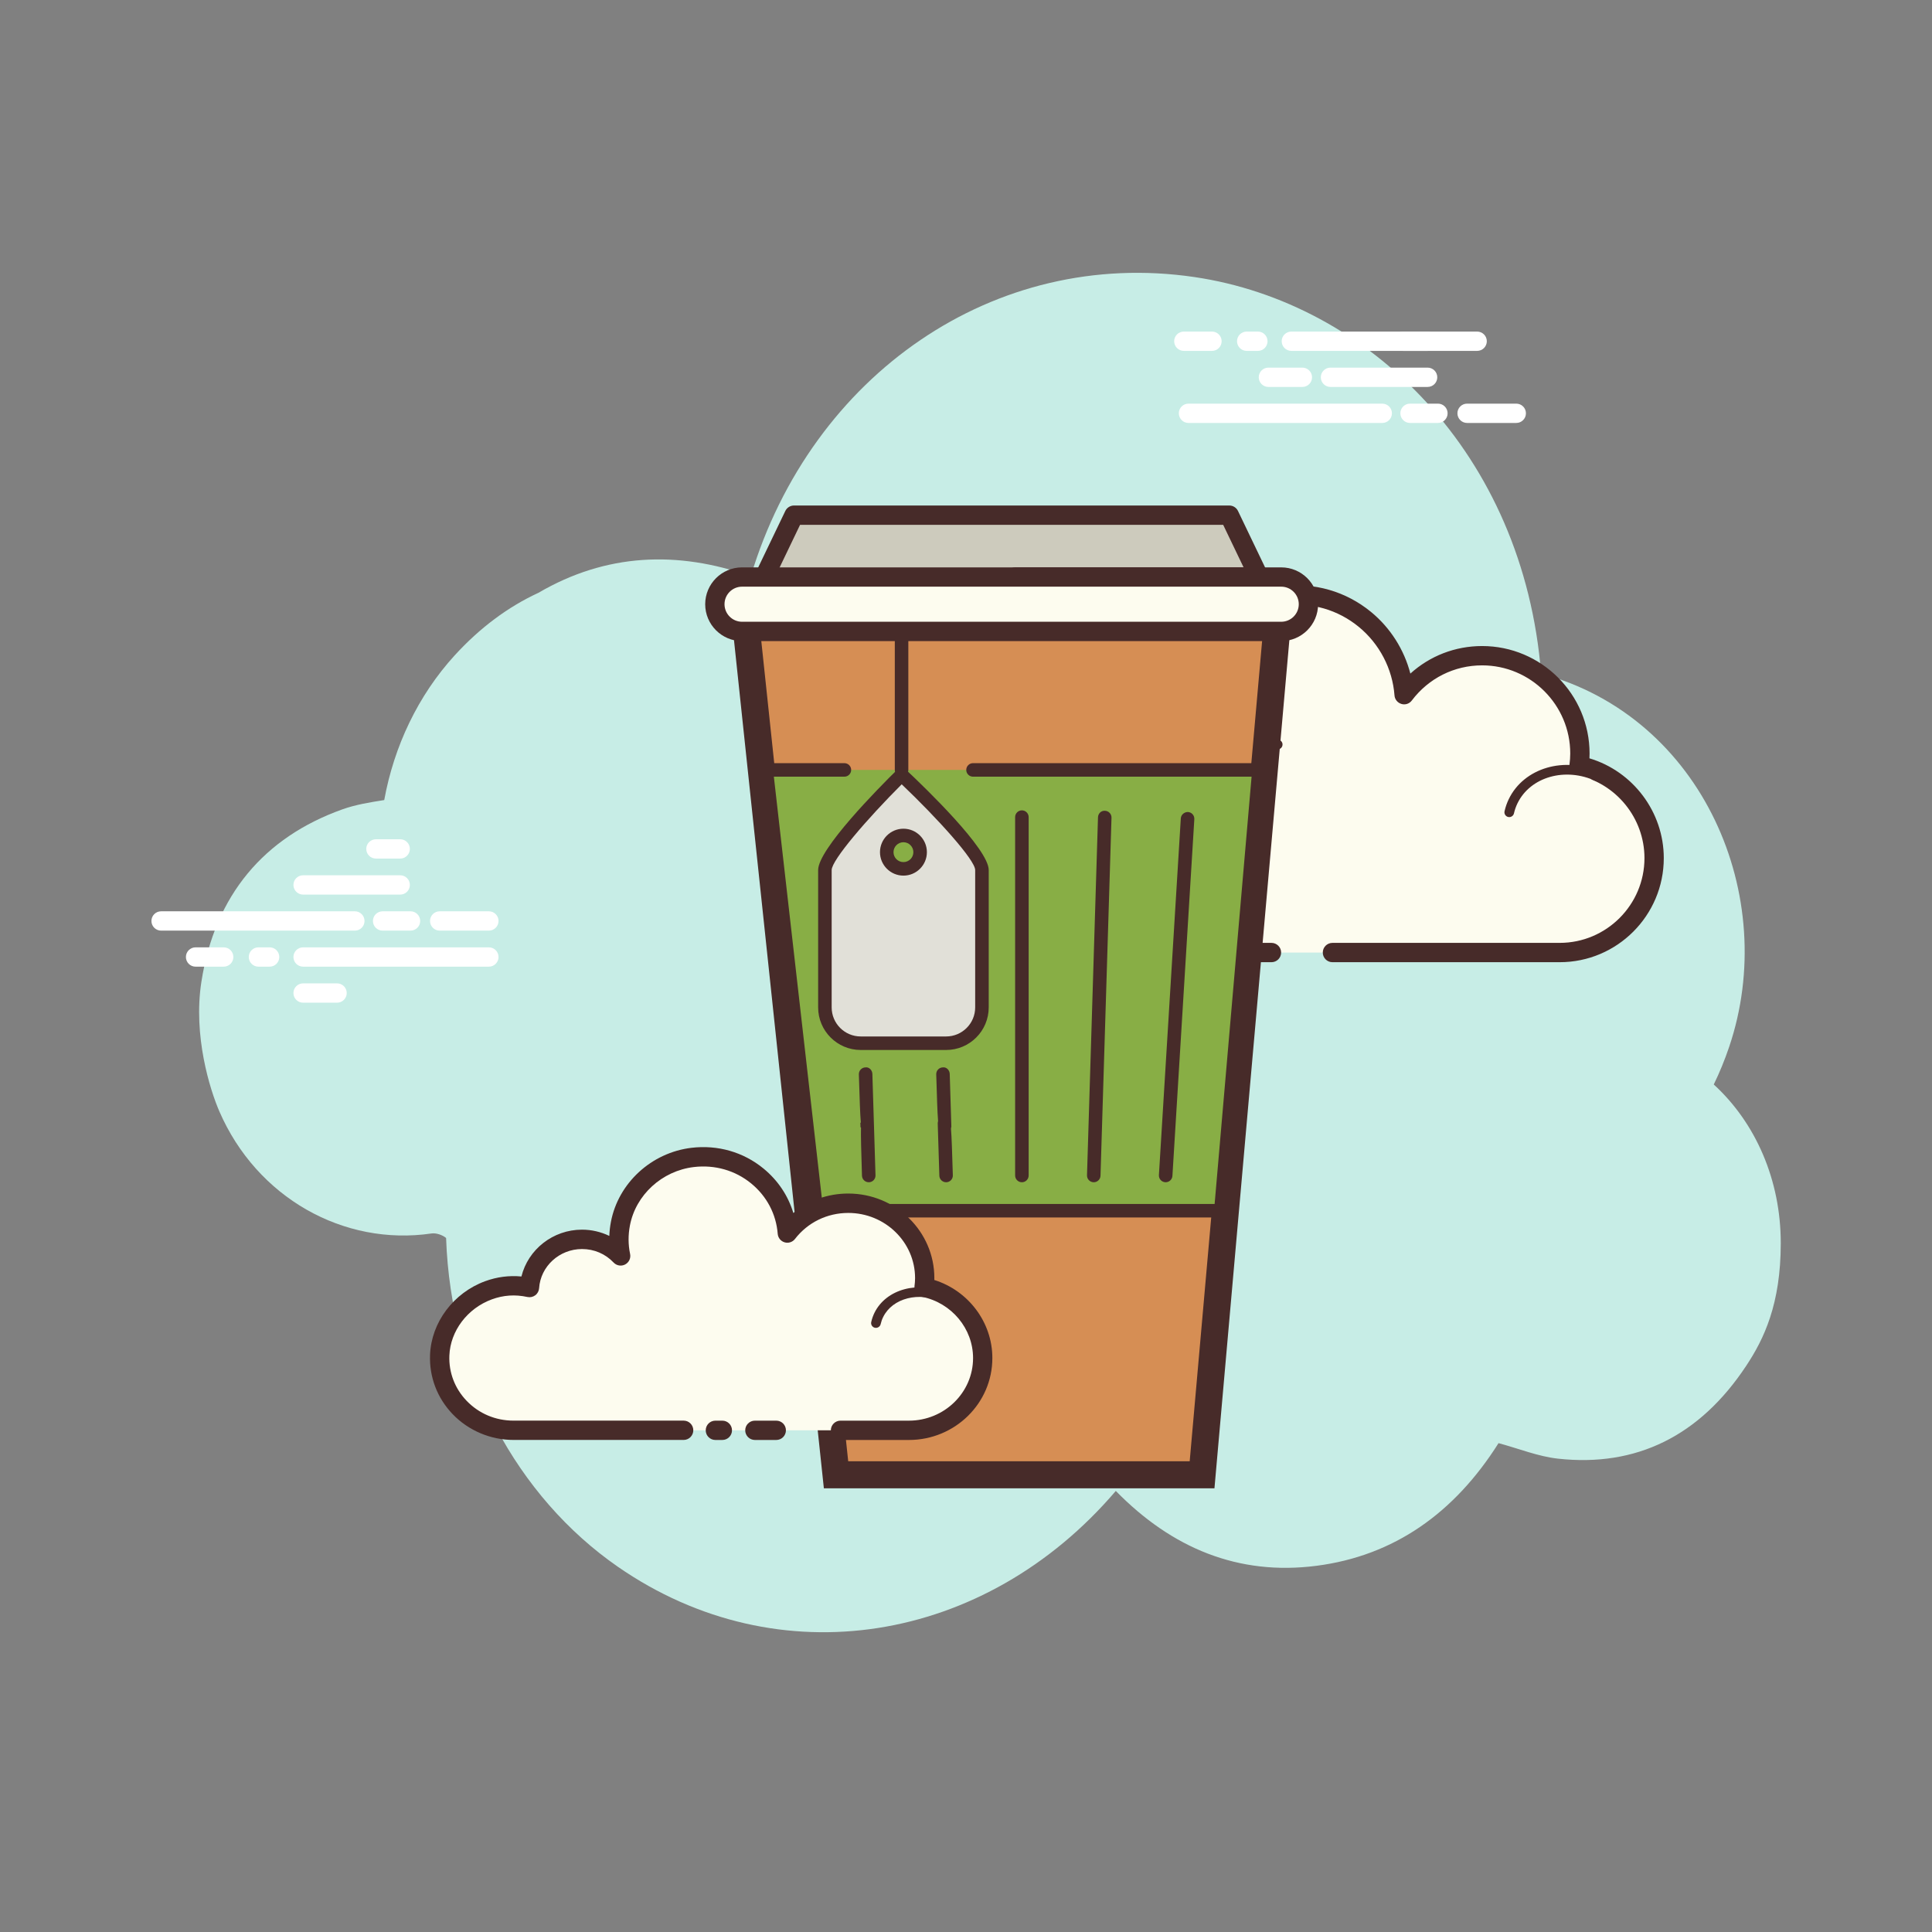 <?xml version="1.0" encoding="UTF-8"?>
<svg xmlns="http://www.w3.org/2000/svg" xmlns:xlink="http://www.w3.org/1999/xlink" width="500pt" height="500pt" viewBox="0 0 500 500" version="1.1">
<rect x="0" y="0" width="500" height="500" fill="#808080" stroke="none"/>
<g id="surface1">
<path style=" stroke:none;fill-rule:nonzero;fill:#C7EDE6;fill-opacity:1;" d="M 443.52 280.664 C 445.02 277.586 446.352 274.344 447.5 270.949 C 460.664 232.102 440.754 185.559 398.836 174.324 C 394.301 117.41 354.301 78.363 309.129 71.703 C 257.426 64.078 210.059 96.926 194.301 149.129 C 175.305 142.398 156.797 143.219 139.352 153.414 C 131.434 157.074 124.195 162.477 117.699 169.578 C 108.164 180.012 101.965 193.176 99.441 207.055 C 95.699 207.645 92.023 208.234 88.559 209.477 C 68.359 216.719 55.613 231.629 52.121 254.09 C 49.945 268.074 54.336 282.023 56.785 287.66 C 66.461 309.934 88.895 322.559 111.691 319.219 C 112.824 319.055 114.477 319.566 115.449 320.387 C 116.656 355.984 133.941 387.469 159.871 405.453 C 201.477 434.316 255 425.426 288.77 385.852 C 303.238 400.648 320.461 407.84 340.691 405.23 C 360.805 402.637 376.426 391.535 387.82 373.484 C 393.086 374.898 398.074 376.941 403.234 377.504 C 423.445 379.715 439.855 371.68 451.895 353.504 C 456.504 346.551 460.859 337.535 460.859 321.734 C 460.871 305.449 454.398 290.613 443.52 280.664 Z "/>
<path style=" stroke:none;fill-rule:nonzero;fill:#FDFCEF;fill-opacity:1;" d="M 344.836 246.516 C 344.836 246.516 403.289 246.516 403.645 246.516 C 417.145 246.516 428.086 235.57 428.086 222.07 C 428.086 210.297 419.754 200.465 408.664 198.148 C 408.797 197.121 408.879 196.074 408.879 195.012 C 408.879 181.031 397.547 169.695 383.566 169.695 C 375.309 169.695 368 173.664 363.379 179.781 C 362.199 164.215 348.297 152.211 332.031 154.199 C 320.137 155.656 310.301 164.852 308.109 176.629 C 307.41 180.41 307.48 184.074 308.18 187.516 C 304.988 184.078 300.449 181.922 295.395 181.922 C 286.145 181.922 278.59 189.125 277.996 198.227 C 273.797 197.297 269.227 197.355 264.41 199.164 C 255.211 202.621 248.66 211.281 248.273 221.102 C 247.73 235.047 258.875 246.523 272.699 246.523 C 273.75 246.523 277.441 246.523 278.289 246.523 L 329.047 246.523 "/>
<path style=" stroke:none;fill-rule:nonzero;fill:#472B29;fill-opacity:1;" d="M 403.645 249.016 L 344.836 249.016 C 343.453 249.016 342.336 247.895 342.336 246.516 C 342.336 245.137 343.453 244.016 344.836 244.016 L 403.645 244.016 C 415.738 244.016 425.586 234.172 425.586 222.07 C 425.586 211.738 418.254 202.703 408.156 200.594 C 406.879 200.328 406.023 199.129 406.184 197.836 C 406.301 196.906 406.379 195.965 406.379 195.012 C 406.379 182.43 396.145 172.195 383.57 172.195 C 376.375 172.195 369.746 175.512 365.379 181.285 C 364.754 182.121 363.684 182.488 362.68 182.176 C 361.684 181.879 360.969 181.004 360.895 179.969 C 360.375 173.086 357 166.613 351.645 162.227 C 346.23 157.789 339.387 155.816 332.34 156.68 C 321.512 158.004 312.566 166.395 310.574 177.086 C 309.953 180.422 309.977 183.766 310.641 187.016 C 310.859 188.113 310.328 189.227 309.328 189.734 C 308.328 190.246 307.113 190.035 306.355 189.215 C 303.48 186.121 299.59 184.422 295.406 184.422 C 287.559 184.422 281.016 190.555 280.5 198.391 C 280.449 199.121 280.086 199.789 279.504 200.227 C 278.926 200.66 278.176 200.824 277.465 200.664 C 273.254 199.73 269.273 200.012 265.301 201.5 C 256.953 204.629 251.125 212.539 250.785 221.191 C 250.551 227.227 252.715 232.941 256.891 237.281 C 261.066 241.625 266.684 244.016 272.711 244.016 L 329.055 244.016 C 330.434 244.016 331.555 245.137 331.555 246.516 C 331.555 247.895 330.434 249.016 329.055 249.016 L 272.711 249.016 C 265.316 249.016 258.414 246.078 253.289 240.746 C 248.164 235.414 245.5 228.398 245.789 220.996 C 246.203 210.363 253.34 200.648 263.539 196.82 C 267.547 195.32 271.684 194.82 275.879 195.324 C 277.766 186.211 285.871 179.414 295.406 179.414 C 298.824 179.414 302.176 180.316 305.125 181.965 C 305.125 180.039 305.301 178.105 305.656 176.172 C 308.039 163.359 318.762 153.305 331.73 151.719 C 340.125 150.676 348.336 153.051 354.809 158.359 C 359.828 162.477 363.391 168.113 365 174.324 C 370.059 169.746 376.594 167.195 383.57 167.195 C 398.906 167.195 411.379 179.676 411.379 195.012 C 411.379 195.426 411.371 195.84 411.344 196.254 C 422.613 199.613 430.586 210.141 430.586 222.074 C 430.59 236.926 418.504 249.016 403.645 249.016 Z "/>
<path style=" stroke:none;fill-rule:nonzero;fill:#FDFCEF;fill-opacity:1;" d="M 330.672 192.672 C 321.629 192.074 313.844 198.32 313.289 206.613 C 313.219 207.645 313.266 208.66 313.414 209.645 C 311.672 207.676 309.09 206.34 306.125 206.145 C 300.699 205.789 296.016 209.371 295.336 214.246 C 294.352 213.977 293.32 213.797 292.254 213.727 C 284.344 213.203 277.535 218.672 277.047 225.93 "/>
<path style=" stroke:none;fill-rule:nonzero;fill:#472B29;fill-opacity:1;" d="M 277.051 227.176 C 277.02 227.176 276.988 227.176 276.965 227.176 C 276.273 227.129 275.754 226.535 275.801 225.844 C 276.328 217.91 283.727 211.898 292.34 212.477 C 293.016 212.52 293.695 212.609 294.379 212.738 C 295.746 207.898 300.676 204.52 306.211 204.898 C 308.336 205.039 310.324 205.699 312.023 206.809 C 312.031 206.715 312.035 206.621 312.039 206.531 C 312.645 197.57 321.051 190.82 330.75 191.426 C 331.441 191.469 331.961 192.066 331.914 192.754 C 331.871 193.441 331.301 193.977 330.586 193.922 C 322.27 193.395 315.047 199.105 314.535 206.699 C 314.469 207.609 314.512 208.539 314.648 209.465 C 314.734 210.012 314.445 210.551 313.945 210.785 C 313.441 211.023 312.844 210.895 312.48 210.48 C 310.863 208.656 308.578 207.559 306.047 207.395 C 301.355 207.066 297.164 210.172 296.574 214.422 C 296.523 214.773 296.324 215.09 296.023 215.289 C 295.719 215.488 295.355 215.551 295.004 215.453 C 294.066 215.199 293.109 215.035 292.172 214.977 C 284.988 214.48 278.734 219.453 278.289 226.016 C 278.25 226.672 277.699 227.176 277.051 227.176 Z "/>
<path style=" stroke:none;fill-rule:nonzero;fill:#FDFCEF;fill-opacity:1;" d="M 413.547 201.016 C 405.051 197.012 395.227 199.844 391.602 207.352 C 391.148 208.281 390.816 209.246 390.594 210.219 "/>
<path style=" stroke:none;fill-rule:nonzero;fill:#472B29;fill-opacity:1;" d="M 390.594 211.465 C 390.504 211.465 390.41 211.453 390.316 211.434 C 389.641 211.281 389.219 210.609 389.375 209.941 C 389.621 208.859 389.988 207.805 390.469 206.809 C 394.387 198.699 404.977 195.594 414.074 199.891 C 414.699 200.184 414.969 200.93 414.676 201.555 C 414.387 202.184 413.637 202.445 413.012 202.156 C 405.145 198.453 396.047 201.031 392.719 207.906 C 392.32 208.73 392.016 209.605 391.809 210.504 C 391.68 211.07 391.164 211.465 390.594 211.465 Z "/>
<path style=" stroke:none;fill-rule:nonzero;fill:#FFFFFF;fill-opacity:1;" d="M 91.844 240.844 L 41.691 240.844 C 40.309 240.844 39.191 239.727 39.191 238.344 C 39.191 236.965 40.309 235.844 41.691 235.844 L 91.84 235.844 C 93.219 235.844 94.34 236.965 94.34 238.344 C 94.34 239.727 93.227 240.844 91.844 240.844 Z "/>
<path style=" stroke:none;fill-rule:nonzero;fill:#FFFFFF;fill-opacity:1;" d="M 106.246 240.844 L 99.016 240.844 C 97.637 240.844 96.516 239.727 96.516 238.344 C 96.516 236.965 97.637 235.844 99.016 235.844 L 106.246 235.844 C 107.625 235.844 108.746 236.965 108.746 238.344 C 108.746 239.727 107.629 240.844 106.246 240.844 Z "/>
<path style=" stroke:none;fill-rule:nonzero;fill:#FFFFFF;fill-opacity:1;" d="M 126.52 240.844 L 113.789 240.844 C 112.41 240.844 111.289 239.727 111.289 238.344 C 111.289 236.965 112.41 235.844 113.789 235.844 L 126.52 235.844 C 127.898 235.844 129.02 236.965 129.02 238.344 C 129.02 239.727 127.898 240.844 126.52 240.844 Z "/>
<path style=" stroke:none;fill-rule:nonzero;fill:#FFFFFF;fill-opacity:1;" d="M 126.52 250.172 L 78.441 250.172 C 77.059 250.172 75.941 249.051 75.941 247.672 C 75.941 246.289 77.059 245.172 78.441 245.172 L 126.52 245.172 C 127.898 245.172 129.02 246.289 129.02 247.672 C 129.02 249.051 127.898 250.172 126.52 250.172 Z "/>
<path style=" stroke:none;fill-rule:nonzero;fill:#FFFFFF;fill-opacity:1;" d="M 69.781 250.172 L 66.879 250.172 C 65.5 250.172 64.379 249.051 64.379 247.672 C 64.379 246.289 65.5 245.172 66.879 245.172 L 69.781 245.172 C 71.16 245.172 72.281 246.289 72.281 247.672 C 72.281 249.051 71.164 250.172 69.781 250.172 Z "/>
<path style=" stroke:none;fill-rule:nonzero;fill:#FFFFFF;fill-opacity:1;" d="M 57.895 250.172 L 50.613 250.172 C 49.234 250.172 48.113 249.051 48.113 247.672 C 48.113 246.289 49.234 245.172 50.613 245.172 L 57.895 245.172 C 59.273 245.172 60.395 246.289 60.395 247.672 C 60.395 249.051 59.281 250.172 57.895 250.172 Z "/>
<path style=" stroke:none;fill-rule:nonzero;fill:#FFFFFF;fill-opacity:1;" d="M 103.574 231.52 L 78.441 231.52 C 77.059 231.52 75.941 230.398 75.941 229.02 C 75.941 227.641 77.059 226.52 78.441 226.52 L 103.574 226.52 C 104.953 226.52 106.074 227.641 106.074 229.02 C 106.074 230.398 104.961 231.52 103.574 231.52 Z "/>
<path style=" stroke:none;fill-rule:nonzero;fill:#FFFFFF;fill-opacity:1;" d="M 103.574 222.199 L 97.289 222.199 C 95.91 222.199 94.789 221.078 94.789 219.699 C 94.789 218.32 95.91 217.199 97.289 217.199 L 103.574 217.199 C 104.953 217.199 106.074 218.32 106.074 219.699 C 106.074 221.078 104.961 222.199 103.574 222.199 Z "/>
<path style=" stroke:none;fill-rule:nonzero;fill:#FFFFFF;fill-opacity:1;" d="M 87.234 259.496 L 78.441 259.496 C 77.059 259.496 75.941 258.375 75.941 256.996 C 75.941 255.613 77.059 254.496 78.441 254.496 L 87.234 254.496 C 88.613 254.496 89.734 255.613 89.734 256.996 C 89.734 258.375 88.613 259.496 87.234 259.496 Z "/>
<path style=" stroke:none;fill-rule:nonzero;fill:#FFFFFF;fill-opacity:1;" d="M 357.73 109.461 L 307.578 109.461 C 306.199 109.461 305.078 108.34 305.078 106.961 C 305.078 105.578 306.199 104.461 307.578 104.461 L 357.73 104.461 C 359.109 104.461 360.23 105.578 360.23 106.961 C 360.23 108.34 359.113 109.461 357.73 109.461 Z "/>
<path style=" stroke:none;fill-rule:nonzero;fill:#FFFFFF;fill-opacity:1;" d="M 372.141 109.461 L 364.91 109.461 C 363.531 109.461 362.41 108.34 362.41 106.961 C 362.41 105.578 363.531 104.461 364.91 104.461 L 372.141 104.461 C 373.52 104.461 374.641 105.578 374.641 106.961 C 374.641 108.34 373.52 109.461 372.141 109.461 Z "/>
<path style=" stroke:none;fill-rule:nonzero;fill:#FFFFFF;fill-opacity:1;" d="M 392.41 109.461 L 379.68 109.461 C 378.301 109.461 377.18 108.34 377.18 106.961 C 377.18 105.578 378.301 104.461 379.68 104.461 L 392.41 104.461 C 393.789 104.461 394.91 105.578 394.91 106.961 C 394.91 108.34 393.797 109.461 392.41 109.461 Z "/>
<path style=" stroke:none;fill-rule:nonzero;fill:#FFFFFF;fill-opacity:1;" d="M 382.281 90.809 L 334.199 90.809 C 332.82 90.809 331.699 89.691 331.699 88.309 C 331.699 86.93 332.82 85.809 334.199 85.809 L 382.285 85.809 C 383.664 85.809 384.785 86.93 384.785 88.309 C 384.785 89.691 383.664 90.809 382.281 90.809 Z "/>
<path style=" stroke:none;fill-rule:nonzero;fill:#FFFFFF;fill-opacity:1;" d="M 325.539 90.809 L 322.641 90.809 C 321.262 90.809 320.141 89.691 320.141 88.309 C 320.141 86.93 321.262 85.809 322.641 85.809 L 325.539 85.809 C 326.922 85.809 328.039 86.93 328.039 88.309 C 328.039 89.691 326.926 90.809 325.539 90.809 Z "/>
<path style=" stroke:none;fill-rule:nonzero;fill:#FFFFFF;fill-opacity:1;" d="M 313.66 90.809 L 306.375 90.809 C 304.996 90.809 303.875 89.691 303.875 88.309 C 303.875 86.93 304.996 85.809 306.375 85.809 L 313.66 85.809 C 315.039 85.809 316.16 86.93 316.16 88.309 C 316.16 89.691 315.039 90.809 313.66 90.809 Z "/>
<path style=" stroke:none;fill-rule:nonzero;fill:#FFFFFF;fill-opacity:1;" d="M 369.465 100.141 L 344.324 100.141 C 342.945 100.141 341.824 99.02 341.824 97.641 C 341.824 96.262 342.945 95.141 344.324 95.141 L 369.465 95.141 C 370.844 95.141 371.965 96.262 371.965 97.641 C 371.965 99.02 370.852 100.141 369.465 100.141 Z "/>
<path style=" stroke:none;fill-rule:nonzero;fill:#FFFFFF;fill-opacity:1;" d="M 369.465 90.809 L 363.18 90.809 C 361.801 90.809 360.68 89.691 360.68 88.309 C 360.68 86.93 361.801 85.809 363.18 85.809 L 369.465 85.809 C 370.844 85.809 371.965 86.93 371.965 88.309 C 371.965 89.691 370.852 90.809 369.465 90.809 Z "/>
<path style=" stroke:none;fill-rule:nonzero;fill:#FFFFFF;fill-opacity:1;" d="M 337.055 100.141 L 328.262 100.141 C 326.879 100.141 325.762 99.02 325.762 97.641 C 325.762 96.262 326.879 95.141 328.262 95.141 L 337.055 95.141 C 338.434 95.141 339.555 96.262 339.555 97.641 C 339.555 99.02 338.434 100.141 337.055 100.141 Z "/>
<path style=" stroke:none;fill-rule:nonzero;fill:#D68E54;fill-opacity:1;" d="M 330.297 164.215 L 311.094 381.676 L 216.363 381.676 L 193.324 164.215 "/>
<path style=" stroke:none;fill-rule:nonzero;fill:#472B29;fill-opacity:1;" d="M 314.301 385.176 L 213.215 385.176 L 189.84 164.578 C 189.637 162.66 191.031 160.934 192.953 160.73 C 194.84 160.535 196.602 161.922 196.805 163.844 L 219.516 378.176 L 307.891 378.176 L 326.809 163.906 C 326.98 161.977 328.699 160.566 330.605 160.727 C 332.531 160.895 333.953 162.594 333.785 164.52 Z "/>
<path style=" stroke:none;fill-rule:nonzero;fill:#88AE45;fill-opacity:1;" d="M 218.535 199.254 L 198.32 199.254 L 211.305 313.336 L 315.949 313.336 L 325.816 199.254 L 251.816 199.254 "/>
<path style=" stroke:none;fill-rule:nonzero;fill:#472B29;fill-opacity:1;" d="M 315.949 315.086 L 211.305 315.086 C 210.414 315.086 209.664 314.414 209.566 313.531 L 196.578 199.449 C 196.523 198.953 196.68 198.461 197.012 198.09 C 197.34 197.715 197.82 197.504 198.316 197.504 L 218.531 197.504 C 219.496 197.504 220.281 198.289 220.281 199.254 C 220.281 200.219 219.496 201.004 218.531 201.004 L 200.273 201.004 L 212.863 311.586 L 314.344 311.586 L 323.91 201.004 L 251.816 201.004 C 250.852 201.004 250.066 200.219 250.066 199.254 C 250.066 198.289 250.852 197.504 251.816 197.504 L 325.816 197.504 C 326.305 197.504 326.77 197.711 327.105 198.07 C 327.441 198.43 327.602 198.914 327.559 199.406 L 317.695 313.484 C 317.613 314.391 316.855 315.086 315.949 315.086 Z "/>
<path style=" stroke:none;fill-rule:nonzero;fill:#CDCBBD;fill-opacity:1;" d="M 198.32 148.262 L 205.484 133.328 L 318.137 133.328 L 325.816 149.328 L 262.77 149.328 "/>
<path style=" stroke:none;fill-rule:nonzero;fill:#472B29;fill-opacity:1;" d="M 325.816 151.828 L 262.77 151.828 C 261.391 151.828 260.27 150.711 260.27 149.328 C 260.27 147.949 261.391 146.828 262.77 146.828 L 321.84 146.828 L 316.559 135.828 L 207.055 135.828 L 200.57 149.34 C 199.969 150.586 198.484 151.109 197.234 150.512 C 195.988 149.91 195.465 148.422 196.066 147.176 L 203.234 132.246 C 203.648 131.379 204.523 130.824 205.488 130.824 L 318.141 130.824 C 319.102 130.824 319.98 131.375 320.395 132.246 L 328.074 148.246 C 328.445 149.02 328.395 149.93 327.941 150.656 C 327.469 151.391 326.676 151.828 325.816 151.828 Z "/>
<path style=" stroke:none;fill-rule:nonzero;fill:#FDFCEF;fill-opacity:1;" d="M 331.574 163.414 L 192.047 163.414 C 188.176 163.414 185.004 160.246 185.004 156.375 C 185.004 152.504 188.176 149.336 192.047 149.336 L 331.578 149.336 C 335.453 149.336 338.621 152.504 338.621 156.375 C 338.613 160.246 335.449 163.414 331.574 163.414 Z "/>
<path style=" stroke:none;fill-rule:nonzero;fill:#472B29;fill-opacity:1;" d="M 331.574 165.914 L 192.047 165.914 C 186.785 165.914 182.504 161.637 182.504 156.375 C 182.504 151.113 186.785 146.836 192.047 146.836 L 331.578 146.836 C 336.84 146.836 341.121 151.113 341.121 156.375 C 341.121 161.637 336.84 165.914 331.574 165.914 Z M 192.047 151.828 C 189.539 151.828 187.504 153.863 187.504 156.371 C 187.504 158.875 189.539 160.91 192.047 160.91 L 331.578 160.91 C 334.086 160.91 336.121 158.875 336.121 156.371 C 336.121 153.863 334.086 151.828 331.578 151.828 Z "/>
<path style=" stroke:none;fill-rule:nonzero;fill:#E1E0D8;fill-opacity:1;" d="M 233.328 200.535 C 233.328 200.535 213.484 220.066 213.484 225.16 L 213.484 260.715 C 213.484 265.809 217.656 269.98 222.75 269.98 L 244.863 269.98 C 249.961 269.98 254.129 265.809 254.129 260.715 L 254.129 225.16 C 254.129 220.07 233.328 200.535 233.328 200.535 Z M 233.805 224.859 C 231.422 224.859 229.484 222.926 229.484 220.539 C 229.484 218.156 231.422 216.219 233.805 216.219 C 236.191 216.219 238.125 218.156 238.125 220.539 C 238.129 222.926 236.195 224.859 233.805 224.859 Z "/>
<path style=" stroke:none;fill-rule:nonzero;fill:#472B29;fill-opacity:1;" d="M 244.863 271.734 L 222.75 271.734 C 216.68 271.734 211.734 266.797 211.734 260.719 L 211.734 225.164 C 211.734 219.754 227.324 203.996 232.102 199.289 C 232.77 198.637 233.844 198.625 234.523 199.262 C 239.531 203.965 255.879 219.734 255.879 225.164 L 255.879 260.719 C 255.879 266.797 250.941 271.734 244.863 271.734 Z M 233.359 202.977 C 224.426 211.906 215.234 222.586 215.234 225.164 L 215.234 260.719 C 215.234 264.863 218.605 268.234 222.746 268.234 L 244.859 268.234 C 249.004 268.234 252.375 264.863 252.375 260.719 L 252.375 225.164 C 252.379 222.594 242.73 211.906 233.359 202.977 Z M 233.809 226.609 C 230.465 226.609 227.738 223.887 227.738 220.539 C 227.738 217.195 230.465 214.469 233.809 214.469 C 237.156 214.469 239.879 217.191 239.879 220.539 C 239.879 223.891 237.156 226.609 233.809 226.609 Z M 233.809 217.969 C 232.391 217.969 231.238 219.121 231.238 220.539 C 231.238 221.961 232.391 223.109 233.809 223.109 C 235.227 223.109 236.379 221.961 236.379 220.539 C 236.375 219.125 235.227 217.969 233.809 217.969 Z "/>
<path style=" stroke:none;fill-rule:nonzero;fill:#472B29;fill-opacity:1;" d="M 233.324 201.004 C 232.359 201.004 231.574 200.219 231.574 199.254 L 231.574 164.051 C 231.574 163.086 232.359 162.301 233.324 162.301 C 234.289 162.301 235.074 163.086 235.074 164.051 L 235.074 199.254 C 235.074 200.227 234.297 201.004 233.324 201.004 Z "/>
<path style=" stroke:none;fill-rule:nonzero;fill:#472B29;fill-opacity:1;" d="M 301.676 305.965 C 301.641 305.965 301.602 305.965 301.566 305.961 C 300.602 305.898 299.863 305.07 299.926 304.105 L 305.594 211.789 C 305.656 210.824 306.535 210.121 307.449 210.148 C 308.414 210.211 309.148 211.039 309.09 212.004 L 303.422 304.32 C 303.359 305.25 302.59 305.965 301.676 305.965 Z "/>
<path style=" stroke:none;fill-rule:nonzero;fill:#472B29;fill-opacity:1;" d="M 283.066 305.965 C 283.051 305.965 283.031 305.965 283.012 305.965 C 282.047 305.934 281.285 305.129 281.316 304.164 L 284.16 211.523 C 284.184 210.559 284.969 209.754 285.961 209.828 C 286.926 209.859 287.684 210.664 287.656 211.629 L 284.809 304.27 C 284.785 305.215 284.004 305.965 283.066 305.965 Z "/>
<path style=" stroke:none;fill-rule:nonzero;fill:#472B29;fill-opacity:1;" d="M 264.465 305.965 C 263.5 305.965 262.715 305.18 262.715 304.215 L 262.715 211.469 C 262.715 210.504 263.5 209.719 264.465 209.719 C 265.43 209.719 266.215 210.504 266.215 211.469 L 266.215 304.211 C 266.219 305.18 265.434 305.965 264.465 305.965 Z "/>
<path style=" stroke:none;fill-rule:nonzero;fill:#472B29;fill-opacity:1;" d="M 224.828 305.965 C 223.891 305.965 223.109 305.215 223.078 304.27 C 222.875 297.719 222.766 293.945 222.828 291.762 L 222.699 291.766 L 222.66 290.547 L 222.789 290.539 C 222.59 288.363 222.477 284.59 222.273 278.039 C 222.246 277.074 223.004 276.27 223.969 276.238 C 224.941 276.102 225.746 276.969 225.77 277.934 L 226.18 291.164 C 226.18 291.195 226.18 291.23 226.184 291.266 C 226.184 291.27 226.184 291.273 226.184 291.281 L 226.578 304.172 C 226.609 305.137 225.852 305.941 224.887 305.969 C 224.863 305.965 224.844 305.965 224.828 305.965 Z "/>
<path style=" stroke:none;fill-rule:nonzero;fill:#472B29;fill-opacity:1;" d="M 244.852 305.965 C 243.91 305.965 243.129 305.215 243.102 304.27 L 242.695 291.145 C 242.695 291.113 242.695 291.086 242.695 291.051 L 242.68 290.547 L 242.703 290.547 C 242.715 290.398 242.734 290.238 242.77 290.086 C 242.594 287.852 242.48 284.148 242.297 278.039 C 242.266 277.074 243.023 276.27 243.988 276.238 C 244.953 276.102 245.766 276.969 245.789 277.934 L 246.195 291.047 C 246.195 291.074 246.195 291.109 246.195 291.145 L 246.211 291.66 L 246.18 291.66 C 246.172 291.805 246.148 291.961 246.113 292.113 C 246.297 294.352 246.406 298.051 246.594 304.172 C 246.625 305.137 245.863 305.941 244.898 305.969 C 244.887 305.965 244.863 305.965 244.852 305.965 Z "/>
<path style=" stroke:none;fill-rule:nonzero;fill:#FDFCEF;fill-opacity:1;" d="M 217.531 370.164 C 226.945 370.164 235.113 370.164 235.23 370.164 C 245.781 370.164 254.336 361.797 254.336 351.469 C 254.336 342.461 247.824 334.945 239.16 333.172 C 239.262 332.379 239.328 331.586 239.328 330.77 C 239.328 320.074 230.469 311.406 219.547 311.406 C 213.094 311.406 207.379 314.441 203.77 319.121 C 202.844 307.215 191.98 298.031 179.27 299.555 C 169.977 300.672 162.285 307.699 160.574 316.711 C 160.023 319.602 160.086 322.406 160.629 325.035 C 158.141 322.41 154.59 320.754 150.641 320.754 C 143.41 320.754 137.504 326.266 137.039 333.227 C 133.754 332.516 130.184 332.559 126.426 333.941 C 119.234 336.578 114.113 343.203 113.816 350.719 C 113.391 361.387 122.102 370.164 132.906 370.164 C 133.727 370.164 136.609 370.164 137.273 370.164 L 176.945 370.164 M 185.141 370.164 L 186.941 370.164 "/>
<path style=" stroke:none;fill-rule:nonzero;fill:#472B29;fill-opacity:1;" d="M 235.23 372.664 L 217.523 372.664 C 216.145 372.664 215.023 371.547 215.023 370.164 C 215.023 368.785 216.145 367.664 217.523 367.664 L 235.23 367.664 C 244.387 367.664 251.828 360.398 251.828 351.469 C 251.828 343.852 246.289 337.184 238.648 335.621 C 237.371 335.359 236.504 334.156 236.672 332.855 C 236.762 332.172 236.82 331.477 236.82 330.77 C 236.82 321.469 229.066 313.906 219.535 313.906 C 214.074 313.906 209.047 316.359 205.738 320.645 C 205.105 321.465 204.031 321.809 203.047 321.512 C 202.055 321.215 201.352 320.34 201.27 319.309 C 200.875 314.215 198.445 309.59 194.422 306.289 C 190.281 302.891 185.004 301.387 179.555 302.031 C 171.324 303.016 164.523 309.238 163.02 317.172 C 162.551 319.641 162.566 322.109 163.07 324.523 C 163.297 325.621 162.77 326.73 161.781 327.246 C 160.797 327.762 159.578 327.566 158.805 326.75 C 156.664 324.488 153.762 323.25 150.625 323.25 C 144.781 323.25 139.898 327.703 139.52 333.387 C 139.469 334.109 139.109 334.781 138.531 335.215 C 137.949 335.648 137.215 335.816 136.496 335.66 C 133.305 334.965 130.285 335.176 127.27 336.281 C 120.961 338.602 116.551 344.441 116.297 350.809 C 116.121 355.184 117.711 359.352 120.77 362.535 C 123.945 365.84 128.25 367.656 132.887 367.656 L 176.926 367.656 C 178.305 367.656 179.426 368.773 179.426 370.156 C 179.426 371.535 178.305 372.656 176.926 372.656 L 132.887 372.656 C 126.961 372.656 121.23 370.23 117.16 365.996 C 113.148 361.82 111.066 356.355 111.297 350.605 C 111.629 342.234 117.355 334.59 125.547 331.578 C 128.594 330.461 131.754 330.051 134.945 330.355 C 136.664 323.379 143.09 318.234 150.621 318.234 C 153.086 318.234 155.504 318.801 157.691 319.852 C 157.734 318.641 157.875 317.43 158.105 316.219 C 160.012 306.176 168.586 298.289 178.953 297.051 C 185.754 296.246 192.379 298.141 197.586 302.41 C 201.324 305.477 203.977 309.453 205.316 313.922 C 209.27 310.68 214.238 308.887 219.523 308.887 C 231.816 308.887 241.809 318.695 241.809 330.75 C 241.809 330.922 241.809 331.09 241.805 331.262 C 250.625 334.035 256.82 342.199 256.82 351.449 C 256.836 363.156 247.145 372.664 235.23 372.664 Z M 186.941 372.664 L 185.141 372.664 C 183.762 372.664 182.641 371.547 182.641 370.164 C 182.641 368.785 183.762 367.664 185.141 367.664 L 186.941 367.664 C 188.32 367.664 189.441 368.785 189.441 370.164 C 189.441 371.547 188.32 372.664 186.941 372.664 Z "/>
<path style=" stroke:none;fill-rule:nonzero;fill:#472B29;fill-opacity:1;" d="M 226.691 343.648 C 226.602 343.648 226.504 343.641 226.414 343.621 C 225.738 343.469 225.32 342.801 225.477 342.125 C 225.664 341.289 225.949 340.484 226.32 339.73 C 229.344 333.609 237.68 331.352 244.93 334.699 C 245.555 334.988 245.828 335.734 245.539 336.359 C 245.246 336.984 244.512 337.262 243.879 336.969 C 237.852 334.18 230.988 335.926 228.566 340.84 C 228.273 341.422 228.059 342.039 227.914 342.68 C 227.781 343.254 227.266 343.648 226.691 343.648 Z "/>
<path style=" stroke:none;fill-rule:nonzero;fill:#472B29;fill-opacity:1;" d="M 200.898 372.664 L 195.363 372.664 C 193.984 372.664 192.863 371.547 192.863 370.164 C 192.863 368.785 193.984 367.664 195.363 367.664 L 200.898 367.664 C 202.281 367.664 203.398 368.785 203.398 370.164 C 203.398 371.547 202.281 372.664 200.898 372.664 Z "/>
</g>
</svg>

